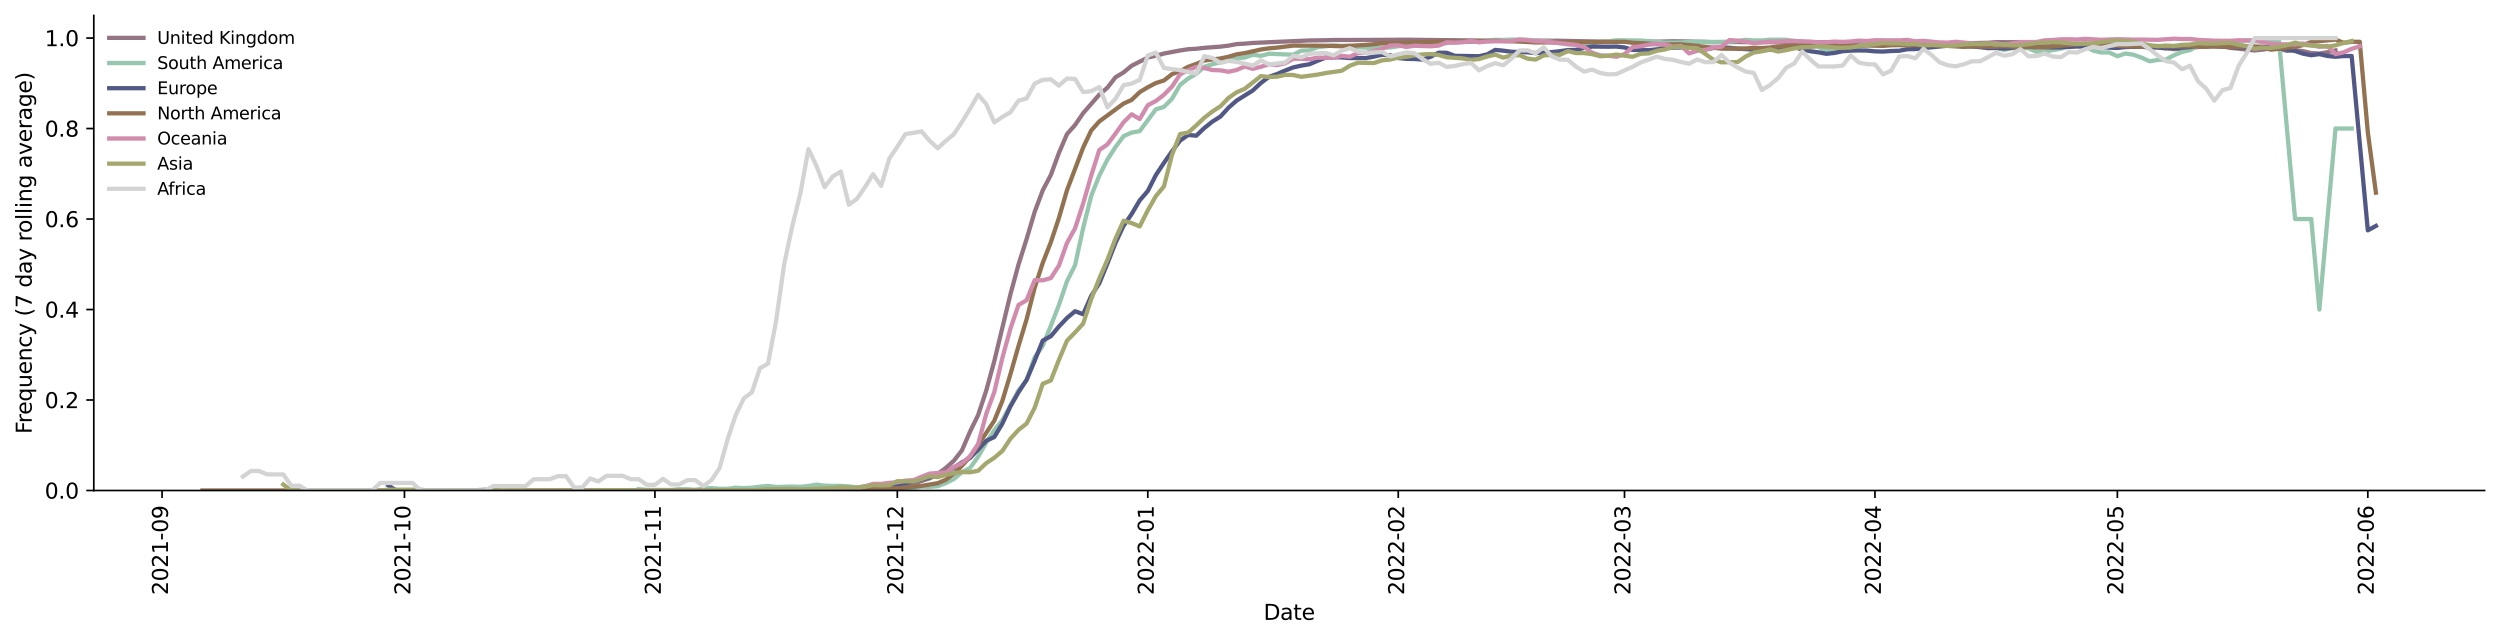 <?xml version="1.0" encoding="utf-8" standalone="no"?>
<!DOCTYPE svg PUBLIC "-//W3C//DTD SVG 1.1//EN"
  "http://www.w3.org/Graphics/SVG/1.1/DTD/svg11.dtd">
<svg xmlns:xlink="http://www.w3.org/1999/xlink" width="1166.981pt" height="298.621pt" viewBox="0 0 1166.981 298.621" xmlns="http://www.w3.org/2000/svg" version="1.1">
 <defs>
  <style type="text/css">*{stroke-linejoin: round; stroke-linecap: butt}</style>
 </defs>
 <g id="figure_1">
  <g id="patch_1">
   <path d="M 0 298.621 
L 1166.981 298.621 
L 1166.981 0 
L 0 0 
z
" style="fill: #ffffff"/>
  </g>
  <g id="axes_1">
   <g id="patch_2">
    <path d="M 43.781 228.96 
L 1159.781 228.96 
L 1159.781 7.2 
L 43.781 7.2 
z
" style="fill: #ffffff"/>
   </g>
   <g id="matplotlib.axis_1">
    <g id="xtick_1">
     <g id="line2d_1">
      <defs>
       <path id="m8de113665a" d="M 0 0 
L 0 3.5 
" style="stroke: #000000; stroke-width: 0.8"/>
      </defs>
      <g>
       <use xlink:href="#m8de113665a" x="75.651" y="228.96" style="stroke: #000000; stroke-width: 0.8"/>
      </g>
     </g>
     <g id="text_1">
      <!-- 2021-09 -->
      <g transform="translate(78.41 277.743)rotate(-90)scale(0.1 -0.1)">
       <defs>
        <path id="DejaVuSans-32" d="M 1228 531 
L 3431 531 
L 3431 0 
L 469 0 
L 469 531 
Q 828 903 1448 1529 
Q 2069 2156 2228 2338 
Q 2531 2678 2651 2914 
Q 2772 3150 2772 3378 
Q 2772 3750 2511 3984 
Q 2250 4219 1831 4219 
Q 1534 4219 1204 4116 
Q 875 4013 500 3803 
L 500 4441 
Q 881 4594 1212 4672 
Q 1544 4750 1819 4750 
Q 2544 4750 2975 4387 
Q 3406 4025 3406 3419 
Q 3406 3131 3298 2873 
Q 3191 2616 2906 2266 
Q 2828 2175 2409 1742 
Q 1991 1309 1228 531 
z
" transform="scale(0.016)"/>
        <path id="DejaVuSans-30" d="M 2034 4250 
Q 1547 4250 1301 3770 
Q 1056 3291 1056 2328 
Q 1056 1369 1301 889 
Q 1547 409 2034 409 
Q 2525 409 2770 889 
Q 3016 1369 3016 2328 
Q 3016 3291 2770 3770 
Q 2525 4250 2034 4250 
z
M 2034 4750 
Q 2819 4750 3233 4129 
Q 3647 3509 3647 2328 
Q 3647 1150 3233 529 
Q 2819 -91 2034 -91 
Q 1250 -91 836 529 
Q 422 1150 422 2328 
Q 422 3509 836 4129 
Q 1250 4750 2034 4750 
z
" transform="scale(0.016)"/>
        <path id="DejaVuSans-31" d="M 794 531 
L 1825 531 
L 1825 4091 
L 703 3866 
L 703 4441 
L 1819 4666 
L 2450 4666 
L 2450 531 
L 3481 531 
L 3481 0 
L 794 0 
L 794 531 
z
" transform="scale(0.016)"/>
        <path id="DejaVuSans-2d" d="M 313 2009 
L 1997 2009 
L 1997 1497 
L 313 1497 
L 313 2009 
z
" transform="scale(0.016)"/>
        <path id="DejaVuSans-39" d="M 703 97 
L 703 672 
Q 941 559 1184 500 
Q 1428 441 1663 441 
Q 2288 441 2617 861 
Q 2947 1281 2994 2138 
Q 2813 1869 2534 1725 
Q 2256 1581 1919 1581 
Q 1219 1581 811 2004 
Q 403 2428 403 3163 
Q 403 3881 828 4315 
Q 1253 4750 1959 4750 
Q 2769 4750 3195 4129 
Q 3622 3509 3622 2328 
Q 3622 1225 3098 567 
Q 2575 -91 1691 -91 
Q 1453 -91 1209 -44 
Q 966 3 703 97 
z
M 1959 2075 
Q 2384 2075 2632 2365 
Q 2881 2656 2881 3163 
Q 2881 3666 2632 3958 
Q 2384 4250 1959 4250 
Q 1534 4250 1286 3958 
Q 1038 3666 1038 3163 
Q 1038 2656 1286 2365 
Q 1534 2075 1959 2075 
z
" transform="scale(0.016)"/>
       </defs>
       <use xlink:href="#DejaVuSans-32"/>
       <use xlink:href="#DejaVuSans-30" x="63.623"/>
       <use xlink:href="#DejaVuSans-32" x="127.246"/>
       <use xlink:href="#DejaVuSans-31" x="190.869"/>
       <use xlink:href="#DejaVuSans-2d" x="254.492"/>
       <use xlink:href="#DejaVuSans-30" x="290.576"/>
       <use xlink:href="#DejaVuSans-39" x="354.199"/>
      </g>
     </g>
    </g>
    <g id="xtick_2">
     <g id="line2d_2">
      <g>
       <use xlink:href="#m8de113665a" x="188.797" y="228.96" style="stroke: #000000; stroke-width: 0.8"/>
      </g>
     </g>
     <g id="text_2">
      <!-- 2021-10 -->
      <g transform="translate(191.557 277.743)rotate(-90)scale(0.1 -0.1)">
       <use xlink:href="#DejaVuSans-32"/>
       <use xlink:href="#DejaVuSans-30" x="63.623"/>
       <use xlink:href="#DejaVuSans-32" x="127.246"/>
       <use xlink:href="#DejaVuSans-31" x="190.869"/>
       <use xlink:href="#DejaVuSans-2d" x="254.492"/>
       <use xlink:href="#DejaVuSans-31" x="290.576"/>
       <use xlink:href="#DejaVuSans-30" x="354.199"/>
      </g>
     </g>
    </g>
    <g id="xtick_3">
     <g id="line2d_3">
      <g>
       <use xlink:href="#m8de113665a" x="305.715" y="228.96" style="stroke: #000000; stroke-width: 0.8"/>
      </g>
     </g>
     <g id="text_3">
      <!-- 2021-11 -->
      <g transform="translate(308.474 277.743)rotate(-90)scale(0.1 -0.1)">
       <use xlink:href="#DejaVuSans-32"/>
       <use xlink:href="#DejaVuSans-30" x="63.623"/>
       <use xlink:href="#DejaVuSans-32" x="127.246"/>
       <use xlink:href="#DejaVuSans-31" x="190.869"/>
       <use xlink:href="#DejaVuSans-2d" x="254.492"/>
       <use xlink:href="#DejaVuSans-31" x="290.576"/>
       <use xlink:href="#DejaVuSans-31" x="354.199"/>
      </g>
     </g>
    </g>
    <g id="xtick_4">
     <g id="line2d_4">
      <g>
       <use xlink:href="#m8de113665a" x="418.861" y="228.96" style="stroke: #000000; stroke-width: 0.8"/>
      </g>
     </g>
     <g id="text_4">
      <!-- 2021-12 -->
      <g transform="translate(421.621 277.743)rotate(-90)scale(0.1 -0.1)">
       <use xlink:href="#DejaVuSans-32"/>
       <use xlink:href="#DejaVuSans-30" x="63.623"/>
       <use xlink:href="#DejaVuSans-32" x="127.246"/>
       <use xlink:href="#DejaVuSans-31" x="190.869"/>
       <use xlink:href="#DejaVuSans-2d" x="254.492"/>
       <use xlink:href="#DejaVuSans-31" x="290.576"/>
       <use xlink:href="#DejaVuSans-32" x="354.199"/>
      </g>
     </g>
    </g>
    <g id="xtick_5">
     <g id="line2d_5">
      <g>
       <use xlink:href="#m8de113665a" x="535.779" y="228.96" style="stroke: #000000; stroke-width: 0.8"/>
      </g>
     </g>
     <g id="text_5">
      <!-- 2022-01 -->
      <g transform="translate(538.539 277.743)rotate(-90)scale(0.1 -0.1)">
       <use xlink:href="#DejaVuSans-32"/>
       <use xlink:href="#DejaVuSans-30" x="63.623"/>
       <use xlink:href="#DejaVuSans-32" x="127.246"/>
       <use xlink:href="#DejaVuSans-32" x="190.869"/>
       <use xlink:href="#DejaVuSans-2d" x="254.492"/>
       <use xlink:href="#DejaVuSans-30" x="290.576"/>
       <use xlink:href="#DejaVuSans-31" x="354.199"/>
      </g>
     </g>
    </g>
    <g id="xtick_6">
     <g id="line2d_6">
      <g>
       <use xlink:href="#m8de113665a" x="652.697" y="228.96" style="stroke: #000000; stroke-width: 0.8"/>
      </g>
     </g>
     <g id="text_6">
      <!-- 2022-02 -->
      <g transform="translate(655.456 277.743)rotate(-90)scale(0.1 -0.1)">
       <use xlink:href="#DejaVuSans-32"/>
       <use xlink:href="#DejaVuSans-30" x="63.623"/>
       <use xlink:href="#DejaVuSans-32" x="127.246"/>
       <use xlink:href="#DejaVuSans-32" x="190.869"/>
       <use xlink:href="#DejaVuSans-2d" x="254.492"/>
       <use xlink:href="#DejaVuSans-30" x="290.576"/>
       <use xlink:href="#DejaVuSans-32" x="354.199"/>
      </g>
     </g>
    </g>
    <g id="xtick_7">
     <g id="line2d_7">
      <g>
       <use xlink:href="#m8de113665a" x="758.3" y="228.96" style="stroke: #000000; stroke-width: 0.8"/>
      </g>
     </g>
     <g id="text_7">
      <!-- 2022-03 -->
      <g transform="translate(761.06 277.743)rotate(-90)scale(0.1 -0.1)">
       <defs>
        <path id="DejaVuSans-33" d="M 2597 2516 
Q 3050 2419 3304 2112 
Q 3559 1806 3559 1356 
Q 3559 666 3084 287 
Q 2609 -91 1734 -91 
Q 1441 -91 1130 -33 
Q 819 25 488 141 
L 488 750 
Q 750 597 1062 519 
Q 1375 441 1716 441 
Q 2309 441 2620 675 
Q 2931 909 2931 1356 
Q 2931 1769 2642 2001 
Q 2353 2234 1838 2234 
L 1294 2234 
L 1294 2753 
L 1863 2753 
Q 2328 2753 2575 2939 
Q 2822 3125 2822 3475 
Q 2822 3834 2567 4026 
Q 2313 4219 1838 4219 
Q 1578 4219 1281 4162 
Q 984 4106 628 3988 
L 628 4550 
Q 988 4650 1302 4700 
Q 1616 4750 1894 4750 
Q 2613 4750 3031 4423 
Q 3450 4097 3450 3541 
Q 3450 3153 3228 2886 
Q 3006 2619 2597 2516 
z
" transform="scale(0.016)"/>
       </defs>
       <use xlink:href="#DejaVuSans-32"/>
       <use xlink:href="#DejaVuSans-30" x="63.623"/>
       <use xlink:href="#DejaVuSans-32" x="127.246"/>
       <use xlink:href="#DejaVuSans-32" x="190.869"/>
       <use xlink:href="#DejaVuSans-2d" x="254.492"/>
       <use xlink:href="#DejaVuSans-30" x="290.576"/>
       <use xlink:href="#DejaVuSans-33" x="354.199"/>
      </g>
     </g>
    </g>
    <g id="xtick_8">
     <g id="line2d_8">
      <g>
       <use xlink:href="#m8de113665a" x="875.218" y="228.96" style="stroke: #000000; stroke-width: 0.8"/>
      </g>
     </g>
     <g id="text_8">
      <!-- 2022-04 -->
      <g transform="translate(877.978 277.743)rotate(-90)scale(0.1 -0.1)">
       <defs>
        <path id="DejaVuSans-34" d="M 2419 4116 
L 825 1625 
L 2419 1625 
L 2419 4116 
z
M 2253 4666 
L 3047 4666 
L 3047 1625 
L 3713 1625 
L 3713 1100 
L 3047 1100 
L 3047 0 
L 2419 0 
L 2419 1100 
L 313 1100 
L 313 1709 
L 2253 4666 
z
" transform="scale(0.016)"/>
       </defs>
       <use xlink:href="#DejaVuSans-32"/>
       <use xlink:href="#DejaVuSans-30" x="63.623"/>
       <use xlink:href="#DejaVuSans-32" x="127.246"/>
       <use xlink:href="#DejaVuSans-32" x="190.869"/>
       <use xlink:href="#DejaVuSans-2d" x="254.492"/>
       <use xlink:href="#DejaVuSans-30" x="290.576"/>
       <use xlink:href="#DejaVuSans-34" x="354.199"/>
      </g>
     </g>
    </g>
    <g id="xtick_9">
     <g id="line2d_9">
      <g>
       <use xlink:href="#m8de113665a" x="988.365" y="228.96" style="stroke: #000000; stroke-width: 0.8"/>
      </g>
     </g>
     <g id="text_9">
      <!-- 2022-05 -->
      <g transform="translate(991.124 277.743)rotate(-90)scale(0.1 -0.1)">
       <defs>
        <path id="DejaVuSans-35" d="M 691 4666 
L 3169 4666 
L 3169 4134 
L 1269 4134 
L 1269 2991 
Q 1406 3038 1543 3061 
Q 1681 3084 1819 3084 
Q 2600 3084 3056 2656 
Q 3513 2228 3513 1497 
Q 3513 744 3044 326 
Q 2575 -91 1722 -91 
Q 1428 -91 1123 -41 
Q 819 9 494 109 
L 494 744 
Q 775 591 1075 516 
Q 1375 441 1709 441 
Q 2250 441 2565 725 
Q 2881 1009 2881 1497 
Q 2881 1984 2565 2268 
Q 2250 2553 1709 2553 
Q 1456 2553 1204 2497 
Q 953 2441 691 2322 
L 691 4666 
z
" transform="scale(0.016)"/>
       </defs>
       <use xlink:href="#DejaVuSans-32"/>
       <use xlink:href="#DejaVuSans-30" x="63.623"/>
       <use xlink:href="#DejaVuSans-32" x="127.246"/>
       <use xlink:href="#DejaVuSans-32" x="190.869"/>
       <use xlink:href="#DejaVuSans-2d" x="254.492"/>
       <use xlink:href="#DejaVuSans-30" x="290.576"/>
       <use xlink:href="#DejaVuSans-35" x="354.199"/>
      </g>
     </g>
    </g>
    <g id="xtick_10">
     <g id="line2d_10">
      <g>
       <use xlink:href="#m8de113665a" x="1105.282" y="228.96" style="stroke: #000000; stroke-width: 0.8"/>
      </g>
     </g>
     <g id="text_10">
      <!-- 2022-06 -->
      <g transform="translate(1108.042 277.743)rotate(-90)scale(0.1 -0.1)">
       <defs>
        <path id="DejaVuSans-36" d="M 2113 2584 
Q 1688 2584 1439 2293 
Q 1191 2003 1191 1497 
Q 1191 994 1439 701 
Q 1688 409 2113 409 
Q 2538 409 2786 701 
Q 3034 994 3034 1497 
Q 3034 2003 2786 2293 
Q 2538 2584 2113 2584 
z
M 3366 4563 
L 3366 3988 
Q 3128 4100 2886 4159 
Q 2644 4219 2406 4219 
Q 1781 4219 1451 3797 
Q 1122 3375 1075 2522 
Q 1259 2794 1537 2939 
Q 1816 3084 2150 3084 
Q 2853 3084 3261 2657 
Q 3669 2231 3669 1497 
Q 3669 778 3244 343 
Q 2819 -91 2113 -91 
Q 1303 -91 875 529 
Q 447 1150 447 2328 
Q 447 3434 972 4092 
Q 1497 4750 2381 4750 
Q 2619 4750 2861 4703 
Q 3103 4656 3366 4563 
z
" transform="scale(0.016)"/>
       </defs>
       <use xlink:href="#DejaVuSans-32"/>
       <use xlink:href="#DejaVuSans-30" x="63.623"/>
       <use xlink:href="#DejaVuSans-32" x="127.246"/>
       <use xlink:href="#DejaVuSans-32" x="190.869"/>
       <use xlink:href="#DejaVuSans-2d" x="254.492"/>
       <use xlink:href="#DejaVuSans-30" x="290.576"/>
       <use xlink:href="#DejaVuSans-36" x="354.199"/>
      </g>
     </g>
    </g>
    <g id="text_11">
     <!-- Date -->
     <g transform="translate(589.83 289.341)scale(0.1 -0.1)">
      <defs>
       <path id="DejaVuSans-44" d="M 1259 4147 
L 1259 519 
L 2022 519 
Q 2988 519 3436 956 
Q 3884 1394 3884 2338 
Q 3884 3275 3436 3711 
Q 2988 4147 2022 4147 
L 1259 4147 
z
M 628 4666 
L 1925 4666 
Q 3281 4666 3915 4102 
Q 4550 3538 4550 2338 
Q 4550 1131 3912 565 
Q 3275 0 1925 0 
L 628 0 
L 628 4666 
z
" transform="scale(0.016)"/>
       <path id="DejaVuSans-61" d="M 2194 1759 
Q 1497 1759 1228 1600 
Q 959 1441 959 1056 
Q 959 750 1161 570 
Q 1363 391 1709 391 
Q 2188 391 2477 730 
Q 2766 1069 2766 1631 
L 2766 1759 
L 2194 1759 
z
M 3341 1997 
L 3341 0 
L 2766 0 
L 2766 531 
Q 2569 213 2275 61 
Q 1981 -91 1556 -91 
Q 1019 -91 701 211 
Q 384 513 384 1019 
Q 384 1609 779 1909 
Q 1175 2209 1959 2209 
L 2766 2209 
L 2766 2266 
Q 2766 2663 2505 2880 
Q 2244 3097 1772 3097 
Q 1472 3097 1187 3025 
Q 903 2953 641 2809 
L 641 3341 
Q 956 3463 1253 3523 
Q 1550 3584 1831 3584 
Q 2591 3584 2966 3190 
Q 3341 2797 3341 1997 
z
" transform="scale(0.016)"/>
       <path id="DejaVuSans-74" d="M 1172 4494 
L 1172 3500 
L 2356 3500 
L 2356 3053 
L 1172 3053 
L 1172 1153 
Q 1172 725 1289 603 
Q 1406 481 1766 481 
L 2356 481 
L 2356 0 
L 1766 0 
Q 1100 0 847 248 
Q 594 497 594 1153 
L 594 3053 
L 172 3053 
L 172 3500 
L 594 3500 
L 594 4494 
L 1172 4494 
z
" transform="scale(0.016)"/>
       <path id="DejaVuSans-65" d="M 3597 1894 
L 3597 1613 
L 953 1613 
Q 991 1019 1311 708 
Q 1631 397 2203 397 
Q 2534 397 2845 478 
Q 3156 559 3463 722 
L 3463 178 
Q 3153 47 2828 -22 
Q 2503 -91 2169 -91 
Q 1331 -91 842 396 
Q 353 884 353 1716 
Q 353 2575 817 3079 
Q 1281 3584 2069 3584 
Q 2775 3584 3186 3129 
Q 3597 2675 3597 1894 
z
M 3022 2063 
Q 3016 2534 2758 2815 
Q 2500 3097 2075 3097 
Q 1594 3097 1305 2825 
Q 1016 2553 972 2059 
L 3022 2063 
z
" transform="scale(0.016)"/>
      </defs>
      <use xlink:href="#DejaVuSans-44"/>
      <use xlink:href="#DejaVuSans-61" x="77.002"/>
      <use xlink:href="#DejaVuSans-74" x="138.281"/>
      <use xlink:href="#DejaVuSans-65" x="177.49"/>
     </g>
    </g>
   </g>
   <g id="matplotlib.axis_2">
    <g id="ytick_1">
     <g id="line2d_11">
      <defs>
       <path id="m483e4391a7" d="M 0 0 
L -3.5 0 
" style="stroke: #000000; stroke-width: 0.8"/>
      </defs>
      <g>
       <use xlink:href="#m483e4391a7" x="43.781" y="228.96" style="stroke: #000000; stroke-width: 0.8"/>
      </g>
     </g>
     <g id="text_12">
      <!-- 0.0 -->
      <g transform="translate(20.878 232.759)scale(0.1 -0.1)">
       <defs>
        <path id="DejaVuSans-2e" d="M 684 794 
L 1344 794 
L 1344 0 
L 684 0 
L 684 794 
z
" transform="scale(0.016)"/>
       </defs>
       <use xlink:href="#DejaVuSans-30"/>
       <use xlink:href="#DejaVuSans-2e" x="63.623"/>
       <use xlink:href="#DejaVuSans-30" x="95.41"/>
      </g>
     </g>
    </g>
    <g id="ytick_2">
     <g id="line2d_12">
      <g>
       <use xlink:href="#m483e4391a7" x="43.781" y="186.72" style="stroke: #000000; stroke-width: 0.8"/>
      </g>
     </g>
     <g id="text_13">
      <!-- 0.2 -->
      <g transform="translate(20.878 190.519)scale(0.1 -0.1)">
       <use xlink:href="#DejaVuSans-30"/>
       <use xlink:href="#DejaVuSans-2e" x="63.623"/>
       <use xlink:href="#DejaVuSans-32" x="95.41"/>
      </g>
     </g>
    </g>
    <g id="ytick_3">
     <g id="line2d_13">
      <g>
       <use xlink:href="#m483e4391a7" x="43.781" y="144.48" style="stroke: #000000; stroke-width: 0.8"/>
      </g>
     </g>
     <g id="text_14">
      <!-- 0.4 -->
      <g transform="translate(20.878 148.279)scale(0.1 -0.1)">
       <use xlink:href="#DejaVuSans-30"/>
       <use xlink:href="#DejaVuSans-2e" x="63.623"/>
       <use xlink:href="#DejaVuSans-34" x="95.41"/>
      </g>
     </g>
    </g>
    <g id="ytick_4">
     <g id="line2d_14">
      <g>
       <use xlink:href="#m483e4391a7" x="43.781" y="102.24" style="stroke: #000000; stroke-width: 0.8"/>
      </g>
     </g>
     <g id="text_15">
      <!-- 0.6 -->
      <g transform="translate(20.878 106.039)scale(0.1 -0.1)">
       <use xlink:href="#DejaVuSans-30"/>
       <use xlink:href="#DejaVuSans-2e" x="63.623"/>
       <use xlink:href="#DejaVuSans-36" x="95.41"/>
      </g>
     </g>
    </g>
    <g id="ytick_5">
     <g id="line2d_15">
      <g>
       <use xlink:href="#m483e4391a7" x="43.781" y="60" style="stroke: #000000; stroke-width: 0.8"/>
      </g>
     </g>
     <g id="text_16">
      <!-- 0.8 -->
      <g transform="translate(20.878 63.799)scale(0.1 -0.1)">
       <defs>
        <path id="DejaVuSans-38" d="M 2034 2216 
Q 1584 2216 1326 1975 
Q 1069 1734 1069 1313 
Q 1069 891 1326 650 
Q 1584 409 2034 409 
Q 2484 409 2743 651 
Q 3003 894 3003 1313 
Q 3003 1734 2745 1975 
Q 2488 2216 2034 2216 
z
M 1403 2484 
Q 997 2584 770 2862 
Q 544 3141 544 3541 
Q 544 4100 942 4425 
Q 1341 4750 2034 4750 
Q 2731 4750 3128 4425 
Q 3525 4100 3525 3541 
Q 3525 3141 3298 2862 
Q 3072 2584 2669 2484 
Q 3125 2378 3379 2068 
Q 3634 1759 3634 1313 
Q 3634 634 3220 271 
Q 2806 -91 2034 -91 
Q 1263 -91 848 271 
Q 434 634 434 1313 
Q 434 1759 690 2068 
Q 947 2378 1403 2484 
z
M 1172 3481 
Q 1172 3119 1398 2916 
Q 1625 2713 2034 2713 
Q 2441 2713 2670 2916 
Q 2900 3119 2900 3481 
Q 2900 3844 2670 4047 
Q 2441 4250 2034 4250 
Q 1625 4250 1398 4047 
Q 1172 3844 1172 3481 
z
" transform="scale(0.016)"/>
       </defs>
       <use xlink:href="#DejaVuSans-30"/>
       <use xlink:href="#DejaVuSans-2e" x="63.623"/>
       <use xlink:href="#DejaVuSans-38" x="95.41"/>
      </g>
     </g>
    </g>
    <g id="ytick_6">
     <g id="line2d_16">
      <g>
       <use xlink:href="#m483e4391a7" x="43.781" y="17.76" style="stroke: #000000; stroke-width: 0.8"/>
      </g>
     </g>
     <g id="text_17">
      <!-- 1.0 -->
      <g transform="translate(20.878 21.559)scale(0.1 -0.1)">
       <use xlink:href="#DejaVuSans-31"/>
       <use xlink:href="#DejaVuSans-2e" x="63.623"/>
       <use xlink:href="#DejaVuSans-30" x="95.41"/>
      </g>
     </g>
    </g>
    <g id="text_18">
     <!-- Frequency (7 day rolling average) -->
     <g transform="translate(14.798 202.529)rotate(-90)scale(0.1 -0.1)">
      <defs>
       <path id="DejaVuSans-46" d="M 628 4666 
L 3309 4666 
L 3309 4134 
L 1259 4134 
L 1259 2759 
L 3109 2759 
L 3109 2228 
L 1259 2228 
L 1259 0 
L 628 0 
L 628 4666 
z
" transform="scale(0.016)"/>
       <path id="DejaVuSans-72" d="M 2631 2963 
Q 2534 3019 2420 3045 
Q 2306 3072 2169 3072 
Q 1681 3072 1420 2755 
Q 1159 2438 1159 1844 
L 1159 0 
L 581 0 
L 581 3500 
L 1159 3500 
L 1159 2956 
Q 1341 3275 1631 3429 
Q 1922 3584 2338 3584 
Q 2397 3584 2469 3576 
Q 2541 3569 2628 3553 
L 2631 2963 
z
" transform="scale(0.016)"/>
       <path id="DejaVuSans-71" d="M 947 1747 
Q 947 1113 1208 752 
Q 1469 391 1925 391 
Q 2381 391 2643 752 
Q 2906 1113 2906 1747 
Q 2906 2381 2643 2742 
Q 2381 3103 1925 3103 
Q 1469 3103 1208 2742 
Q 947 2381 947 1747 
z
M 2906 525 
Q 2725 213 2448 61 
Q 2172 -91 1784 -91 
Q 1150 -91 751 415 
Q 353 922 353 1747 
Q 353 2572 751 3078 
Q 1150 3584 1784 3584 
Q 2172 3584 2448 3432 
Q 2725 3281 2906 2969 
L 2906 3500 
L 3481 3500 
L 3481 -1331 
L 2906 -1331 
L 2906 525 
z
" transform="scale(0.016)"/>
       <path id="DejaVuSans-75" d="M 544 1381 
L 544 3500 
L 1119 3500 
L 1119 1403 
Q 1119 906 1312 657 
Q 1506 409 1894 409 
Q 2359 409 2629 706 
Q 2900 1003 2900 1516 
L 2900 3500 
L 3475 3500 
L 3475 0 
L 2900 0 
L 2900 538 
Q 2691 219 2414 64 
Q 2138 -91 1772 -91 
Q 1169 -91 856 284 
Q 544 659 544 1381 
z
M 1991 3584 
L 1991 3584 
z
" transform="scale(0.016)"/>
       <path id="DejaVuSans-6e" d="M 3513 2113 
L 3513 0 
L 2938 0 
L 2938 2094 
Q 2938 2591 2744 2837 
Q 2550 3084 2163 3084 
Q 1697 3084 1428 2787 
Q 1159 2491 1159 1978 
L 1159 0 
L 581 0 
L 581 3500 
L 1159 3500 
L 1159 2956 
Q 1366 3272 1645 3428 
Q 1925 3584 2291 3584 
Q 2894 3584 3203 3211 
Q 3513 2838 3513 2113 
z
" transform="scale(0.016)"/>
       <path id="DejaVuSans-63" d="M 3122 3366 
L 3122 2828 
Q 2878 2963 2633 3030 
Q 2388 3097 2138 3097 
Q 1578 3097 1268 2742 
Q 959 2388 959 1747 
Q 959 1106 1268 751 
Q 1578 397 2138 397 
Q 2388 397 2633 464 
Q 2878 531 3122 666 
L 3122 134 
Q 2881 22 2623 -34 
Q 2366 -91 2075 -91 
Q 1284 -91 818 406 
Q 353 903 353 1747 
Q 353 2603 823 3093 
Q 1294 3584 2113 3584 
Q 2378 3584 2631 3529 
Q 2884 3475 3122 3366 
z
" transform="scale(0.016)"/>
       <path id="DejaVuSans-79" d="M 2059 -325 
Q 1816 -950 1584 -1140 
Q 1353 -1331 966 -1331 
L 506 -1331 
L 506 -850 
L 844 -850 
Q 1081 -850 1212 -737 
Q 1344 -625 1503 -206 
L 1606 56 
L 191 3500 
L 800 3500 
L 1894 763 
L 2988 3500 
L 3597 3500 
L 2059 -325 
z
" transform="scale(0.016)"/>
       <path id="DejaVuSans-20" transform="scale(0.016)"/>
       <path id="DejaVuSans-28" d="M 1984 4856 
Q 1566 4138 1362 3434 
Q 1159 2731 1159 2009 
Q 1159 1288 1364 580 
Q 1569 -128 1984 -844 
L 1484 -844 
Q 1016 -109 783 600 
Q 550 1309 550 2009 
Q 550 2706 781 3412 
Q 1013 4119 1484 4856 
L 1984 4856 
z
" transform="scale(0.016)"/>
       <path id="DejaVuSans-37" d="M 525 4666 
L 3525 4666 
L 3525 4397 
L 1831 0 
L 1172 0 
L 2766 4134 
L 525 4134 
L 525 4666 
z
" transform="scale(0.016)"/>
       <path id="DejaVuSans-64" d="M 2906 2969 
L 2906 4863 
L 3481 4863 
L 3481 0 
L 2906 0 
L 2906 525 
Q 2725 213 2448 61 
Q 2172 -91 1784 -91 
Q 1150 -91 751 415 
Q 353 922 353 1747 
Q 353 2572 751 3078 
Q 1150 3584 1784 3584 
Q 2172 3584 2448 3432 
Q 2725 3281 2906 2969 
z
M 947 1747 
Q 947 1113 1208 752 
Q 1469 391 1925 391 
Q 2381 391 2643 752 
Q 2906 1113 2906 1747 
Q 2906 2381 2643 2742 
Q 2381 3103 1925 3103 
Q 1469 3103 1208 2742 
Q 947 2381 947 1747 
z
" transform="scale(0.016)"/>
       <path id="DejaVuSans-6f" d="M 1959 3097 
Q 1497 3097 1228 2736 
Q 959 2375 959 1747 
Q 959 1119 1226 758 
Q 1494 397 1959 397 
Q 2419 397 2687 759 
Q 2956 1122 2956 1747 
Q 2956 2369 2687 2733 
Q 2419 3097 1959 3097 
z
M 1959 3584 
Q 2709 3584 3137 3096 
Q 3566 2609 3566 1747 
Q 3566 888 3137 398 
Q 2709 -91 1959 -91 
Q 1206 -91 779 398 
Q 353 888 353 1747 
Q 353 2609 779 3096 
Q 1206 3584 1959 3584 
z
" transform="scale(0.016)"/>
       <path id="DejaVuSans-6c" d="M 603 4863 
L 1178 4863 
L 1178 0 
L 603 0 
L 603 4863 
z
" transform="scale(0.016)"/>
       <path id="DejaVuSans-69" d="M 603 3500 
L 1178 3500 
L 1178 0 
L 603 0 
L 603 3500 
z
M 603 4863 
L 1178 4863 
L 1178 4134 
L 603 4134 
L 603 4863 
z
" transform="scale(0.016)"/>
       <path id="DejaVuSans-67" d="M 2906 1791 
Q 2906 2416 2648 2759 
Q 2391 3103 1925 3103 
Q 1463 3103 1205 2759 
Q 947 2416 947 1791 
Q 947 1169 1205 825 
Q 1463 481 1925 481 
Q 2391 481 2648 825 
Q 2906 1169 2906 1791 
z
M 3481 434 
Q 3481 -459 3084 -895 
Q 2688 -1331 1869 -1331 
Q 1566 -1331 1297 -1286 
Q 1028 -1241 775 -1147 
L 775 -588 
Q 1028 -725 1275 -790 
Q 1522 -856 1778 -856 
Q 2344 -856 2625 -561 
Q 2906 -266 2906 331 
L 2906 616 
Q 2728 306 2450 153 
Q 2172 0 1784 0 
Q 1141 0 747 490 
Q 353 981 353 1791 
Q 353 2603 747 3093 
Q 1141 3584 1784 3584 
Q 2172 3584 2450 3431 
Q 2728 3278 2906 2969 
L 2906 3500 
L 3481 3500 
L 3481 434 
z
" transform="scale(0.016)"/>
       <path id="DejaVuSans-76" d="M 191 3500 
L 800 3500 
L 1894 563 
L 2988 3500 
L 3597 3500 
L 2284 0 
L 1503 0 
L 191 3500 
z
" transform="scale(0.016)"/>
       <path id="DejaVuSans-29" d="M 513 4856 
L 1013 4856 
Q 1481 4119 1714 3412 
Q 1947 2706 1947 2009 
Q 1947 1309 1714 600 
Q 1481 -109 1013 -844 
L 513 -844 
Q 928 -128 1133 580 
Q 1338 1288 1338 2009 
Q 1338 2731 1133 3434 
Q 928 4138 513 4856 
z
" transform="scale(0.016)"/>
      </defs>
      <use xlink:href="#DejaVuSans-46"/>
      <use xlink:href="#DejaVuSans-72" x="50.27"/>
      <use xlink:href="#DejaVuSans-65" x="89.133"/>
      <use xlink:href="#DejaVuSans-71" x="150.656"/>
      <use xlink:href="#DejaVuSans-75" x="214.133"/>
      <use xlink:href="#DejaVuSans-65" x="277.512"/>
      <use xlink:href="#DejaVuSans-6e" x="339.035"/>
      <use xlink:href="#DejaVuSans-63" x="402.414"/>
      <use xlink:href="#DejaVuSans-79" x="457.395"/>
      <use xlink:href="#DejaVuSans-20" x="516.574"/>
      <use xlink:href="#DejaVuSans-28" x="548.361"/>
      <use xlink:href="#DejaVuSans-37" x="587.375"/>
      <use xlink:href="#DejaVuSans-20" x="650.998"/>
      <use xlink:href="#DejaVuSans-64" x="682.785"/>
      <use xlink:href="#DejaVuSans-61" x="746.262"/>
      <use xlink:href="#DejaVuSans-79" x="807.541"/>
      <use xlink:href="#DejaVuSans-20" x="866.721"/>
      <use xlink:href="#DejaVuSans-72" x="898.508"/>
      <use xlink:href="#DejaVuSans-6f" x="937.371"/>
      <use xlink:href="#DejaVuSans-6c" x="998.553"/>
      <use xlink:href="#DejaVuSans-6c" x="1026.336"/>
      <use xlink:href="#DejaVuSans-69" x="1054.119"/>
      <use xlink:href="#DejaVuSans-6e" x="1081.902"/>
      <use xlink:href="#DejaVuSans-67" x="1145.281"/>
      <use xlink:href="#DejaVuSans-20" x="1208.758"/>
      <use xlink:href="#DejaVuSans-61" x="1240.545"/>
      <use xlink:href="#DejaVuSans-76" x="1301.824"/>
      <use xlink:href="#DejaVuSans-65" x="1361.004"/>
      <use xlink:href="#DejaVuSans-72" x="1422.527"/>
      <use xlink:href="#DejaVuSans-61" x="1463.641"/>
      <use xlink:href="#DejaVuSans-67" x="1524.92"/>
      <use xlink:href="#DejaVuSans-65" x="1588.396"/>
      <use xlink:href="#DejaVuSans-29" x="1649.92"/>
     </g>
    </g>
   </g>
   <g id="line2d_17">
    <path d="M 226.513 228.954 
L 290.629 228.954 
L 392.461 228.848 
L 400.004 228.569 
L 403.775 228.114 
L 411.318 227.749 
L 418.861 227.083 
L 422.633 226.744 
L 426.404 225.829 
L 430.176 224.499 
L 433.948 223.289 
L 437.719 221.191 
L 441.491 218.439 
L 445.262 215.061 
L 449.034 210.216 
L 452.805 201.47 
L 456.577 193.753 
L 460.348 182.391 
L 464.12 168.61 
L 471.663 137.357 
L 475.435 123.468 
L 479.206 111.589 
L 482.978 98.9 
L 486.749 88.836 
L 490.521 81.677 
L 494.292 71.405 
L 498.064 62.59 
L 501.835 58.336 
L 505.607 52.806 
L 513.15 44.171 
L 516.922 40.94 
L 520.693 36.083 
L 524.465 33.803 
L 528.236 30.69 
L 535.779 26.857 
L 539.551 25.996 
L 543.322 24.986 
L 550.865 23.557 
L 554.637 22.984 
L 558.408 22.754 
L 562.18 22.328 
L 569.723 21.759 
L 573.495 21.297 
L 577.266 20.583 
L 581.038 20.372 
L 584.809 20.048 
L 611.21 18.886 
L 618.753 18.786 
L 622.525 18.681 
L 637.611 18.642 
L 656.469 18.538 
L 671.555 18.705 
L 679.098 18.78 
L 690.413 18.914 
L 713.042 18.927 
L 728.128 19.03 
L 746.986 19.427 
L 754.529 19.322 
L 773.387 19.459 
L 780.93 19.255 
L 788.473 19.363 
L 792.244 19.527 
L 796.016 19.52 
L 799.787 19.694 
L 811.102 19.611 
L 814.874 19.671 
L 818.645 19.563 
L 837.503 19.833 
L 845.046 19.725 
L 852.589 19.665 
L 863.904 19.703 
L 871.447 19.994 
L 875.218 19.974 
L 882.761 20.17 
L 886.533 20.115 
L 905.391 20.638 
L 909.162 20.374 
L 912.934 20.656 
L 916.705 20.2 
L 928.02 19.977 
L 931.791 19.658 
L 939.334 19.717 
L 943.106 19.642 
L 946.878 20.048 
L 950.649 20.187 
L 954.421 20.453 
L 961.964 20.588 
L 969.507 20.466 
L 973.278 20.412 
L 984.593 20.865 
L 992.136 21.822 
L 995.908 21.598 
L 999.679 21.8 
L 1003.451 22.293 
L 1007.222 22.12 
L 1010.994 22.155 
L 1014.765 22.94 
L 1018.537 22.788 
L 1022.308 22.104 
L 1026.08 21.954 
L 1033.623 21.069 
L 1037.395 21.569 
L 1041.166 22.388 
L 1044.938 22.683 
L 1048.709 23.198 
L 1052.481 23.536 
L 1056.252 23.166 
L 1060.024 22.525 
L 1063.795 22.803 
L 1067.567 23.757 
L 1071.339 23.421 
L 1075.11 23.889 
L 1078.882 24.766 
L 1082.653 25.021 
L 1086.425 24.379 
L 1090.196 23.52 
L 1090.196 23.52 
" clip-path="url(#pb88fbf98a2)" style="fill: none; stroke: #947383; stroke-width: 2; stroke-linecap: square"/>
   </g>
   <g id="line2d_18">
    <path d="M 298.172 228.366 
L 301.943 228.675 
L 313.258 228.704 
L 317.03 228.374 
L 320.801 228.374 
L 324.573 228.63 
L 328.344 228.081 
L 332.116 227.834 
L 335.887 228.164 
L 339.659 228.164 
L 343.43 227.667 
L 347.202 227.873 
L 350.974 227.665 
L 354.745 227.185 
L 358.517 226.83 
L 362.288 227.327 
L 369.831 227.137 
L 373.603 227.25 
L 377.374 226.876 
L 381.146 226.216 
L 384.917 226.707 
L 388.689 226.82 
L 392.461 226.804 
L 396.232 227.041 
L 400.004 227.568 
L 403.775 226.918 
L 407.547 227.034 
L 415.09 227.738 
L 418.861 227.431 
L 422.633 227.882 
L 426.404 227.808 
L 430.176 227.189 
L 433.948 227.279 
L 437.719 226.961 
L 441.491 225.517 
L 445.262 223.594 
L 449.034 220.416 
L 452.805 218.444 
L 456.577 213.19 
L 460.348 206.672 
L 464.12 200.776 
L 467.891 196.236 
L 475.435 182.248 
L 479.206 177.511 
L 482.978 166.761 
L 486.749 161.397 
L 490.521 152.094 
L 494.292 142.37 
L 498.064 131.277 
L 501.835 123.77 
L 505.607 106.439 
L 509.378 91.412 
L 513.15 81.962 
L 516.922 74.524 
L 520.693 68.636 
L 524.465 63.574 
L 528.236 61.885 
L 532.008 61.215 
L 539.551 51.034 
L 543.322 49.908 
L 547.094 46.089 
L 550.865 39.614 
L 554.637 36.646 
L 558.408 34.462 
L 562.18 31.149 
L 565.952 29.997 
L 573.495 28.096 
L 577.266 27.319 
L 581.038 26.847 
L 584.809 25.553 
L 588.581 26.075 
L 592.352 25.081 
L 603.667 25.553 
L 607.439 23.653 
L 611.21 23.498 
L 614.982 22.093 
L 622.525 21.176 
L 626.296 21.418 
L 630.068 21.398 
L 633.839 22.022 
L 637.611 22.233 
L 641.382 22.31 
L 645.154 22.115 
L 648.926 22.18 
L 652.697 21.568 
L 656.469 21.225 
L 660.24 21.217 
L 667.783 20.797 
L 671.555 20.52 
L 675.326 20.109 
L 682.869 19.546 
L 686.641 19.499 
L 690.413 19.332 
L 697.956 18.602 
L 701.727 18.659 
L 705.499 18.474 
L 713.042 18.559 
L 716.813 19.29 
L 720.585 19.236 
L 724.356 19.488 
L 728.128 20.19 
L 731.9 20.71 
L 739.443 20.539 
L 743.214 20.419 
L 746.986 19.461 
L 750.757 19.314 
L 754.529 18.803 
L 765.843 18.929 
L 773.387 19.515 
L 777.158 19.916 
L 784.701 19.831 
L 788.473 19.555 
L 792.244 19.42 
L 796.016 19.638 
L 807.33 19.484 
L 811.102 19.146 
L 814.874 18.588 
L 818.645 18.87 
L 822.417 18.87 
L 826.188 18.532 
L 833.731 18.567 
L 837.503 19.063 
L 841.274 19.362 
L 845.046 20.912 
L 848.817 21.872 
L 852.589 23.885 
L 856.361 23.426 
L 860.132 23.378 
L 863.904 21.828 
L 867.675 21.416 
L 871.447 20.185 
L 875.218 19.582 
L 878.99 19.331 
L 882.761 19.331 
L 886.533 19.962 
L 890.304 19.31 
L 894.076 19.614 
L 897.847 20.312 
L 901.619 21.686 
L 909.162 20.948 
L 912.934 21.422 
L 916.705 21.015 
L 920.477 21.021 
L 924.248 21.382 
L 928.02 22.244 
L 931.791 22.221 
L 935.563 23.293 
L 939.334 22.52 
L 943.106 22.034 
L 946.878 22.595 
L 950.649 24.188 
L 954.421 24.032 
L 961.964 22.737 
L 965.735 21.314 
L 969.507 20.185 
L 973.278 21.488 
L 977.05 23.627 
L 980.821 24.497 
L 984.593 24.497 
L 988.365 26.243 
L 992.136 24.976 
L 995.908 25.55 
L 999.679 26.902 
L 1003.451 28.626 
L 1007.222 27.958 
L 1010.994 27.799 
L 1014.765 25.814 
L 1018.537 24.231 
L 1022.308 23.401 
L 1026.08 21.242 
L 1029.852 20.745 
L 1033.623 20.391 
L 1037.395 19.751 
L 1041.166 19.354 
L 1044.938 19.357 
L 1048.709 18.771 
L 1052.481 19.335 
L 1056.252 19.335 
L 1060.024 18.839 
L 1063.795 18.699 
L 1071.339 102.24 
L 1078.882 102.24 
L 1082.653 144.48 
L 1090.196 60 
L 1097.739 60 
L 1097.739 60 
" clip-path="url(#pb88fbf98a2)" style="fill: none; stroke: #96c6ad; stroke-width: 2; stroke-linecap: square"/>
   </g>
   <g id="line2d_19">
    <path d="M 181.254 226.613 
L 185.026 228.96 
L 207.655 228.96 
L 211.426 228.791 
L 222.741 228.791 
L 226.513 228.648 
L 230.284 228.817 
L 241.599 228.817 
L 245.37 228.96 
L 264.228 228.897 
L 271.771 228.838 
L 283.086 228.901 
L 290.629 228.96 
L 313.258 228.96 
L 317.03 228.843 
L 384.917 228.752 
L 396.232 228.621 
L 407.547 227.322 
L 411.318 227.084 
L 418.861 226.164 
L 422.633 225.61 
L 426.404 224.541 
L 430.176 223.779 
L 433.948 222.754 
L 437.719 222.376 
L 441.491 220.548 
L 445.262 218.307 
L 449.034 215.831 
L 452.805 213.786 
L 456.577 209.854 
L 460.348 205.759 
L 464.12 204.009 
L 467.891 197.739 
L 471.663 189.708 
L 475.435 183.098 
L 479.206 177.316 
L 482.978 168.423 
L 486.749 158.97 
L 490.521 156.951 
L 494.292 152.422 
L 498.064 148.432 
L 501.835 145.281 
L 505.607 146.684 
L 509.378 138.11 
L 513.15 132.245 
L 516.922 123.012 
L 520.693 113.42 
L 524.465 105.396 
L 528.236 99.921 
L 532.008 93.537 
L 535.779 89.153 
L 539.551 81.716 
L 543.322 76.025 
L 547.094 70.624 
L 550.865 65.612 
L 554.637 62.986 
L 558.408 63.347 
L 562.18 59.757 
L 565.952 56.759 
L 569.723 54.377 
L 573.495 50.239 
L 577.266 46.939 
L 584.809 42.216 
L 588.581 38.725 
L 592.352 35.878 
L 596.124 34.552 
L 599.895 32.933 
L 603.667 31.472 
L 607.439 30.621 
L 611.21 30.005 
L 614.982 28.393 
L 618.753 26.908 
L 622.525 26.693 
L 626.296 26.799 
L 630.068 27.095 
L 637.611 27.119 
L 641.382 26.423 
L 645.154 25.58 
L 648.926 25.81 
L 652.697 27.093 
L 656.469 27.454 
L 660.24 27.551 
L 664.012 27.794 
L 667.783 26.508 
L 671.555 24.59 
L 675.326 24.643 
L 679.098 26.052 
L 690.413 26.24 
L 694.184 25.391 
L 697.956 23.288 
L 701.727 23.664 
L 705.499 24.157 
L 713.042 24.41 
L 716.813 24.79 
L 724.356 24.31 
L 728.128 23.902 
L 731.9 23.37 
L 735.671 23.291 
L 739.443 22.368 
L 743.214 21.729 
L 750.757 21.804 
L 754.529 21.745 
L 758.3 22.151 
L 762.072 23.306 
L 765.843 23.301 
L 769.615 23.443 
L 780.93 22.211 
L 788.473 22.114 
L 792.244 22.341 
L 796.016 23.05 
L 799.787 22.415 
L 803.559 22.094 
L 807.33 22.307 
L 811.102 22.742 
L 814.874 22.908 
L 822.417 23.501 
L 826.188 23.237 
L 829.96 22.68 
L 833.731 21.986 
L 837.503 22.032 
L 841.274 23.04 
L 845.046 23.906 
L 848.817 24.422 
L 852.589 25.122 
L 856.361 24.698 
L 860.132 23.914 
L 863.904 23.622 
L 867.675 23.546 
L 871.447 23.607 
L 875.218 23.965 
L 878.99 24.075 
L 882.761 23.807 
L 886.533 23.694 
L 890.304 22.966 
L 894.076 22.907 
L 901.619 22.063 
L 909.162 21.35 
L 912.934 21.261 
L 916.705 21.367 
L 924.248 22.004 
L 928.02 22.469 
L 931.791 22.422 
L 935.563 22.634 
L 943.106 21.937 
L 946.878 21.897 
L 950.649 22.023 
L 954.421 22.03 
L 958.192 22.18 
L 961.964 22.105 
L 969.507 21.711 
L 977.05 21.758 
L 980.821 21.938 
L 984.593 22.251 
L 988.365 22.381 
L 992.136 21.968 
L 995.908 21.824 
L 999.679 21.864 
L 1003.451 21.735 
L 1010.994 22.606 
L 1014.765 22.522 
L 1022.308 22.018 
L 1026.08 21.333 
L 1029.852 21.37 
L 1037.395 21.83 
L 1041.166 21.914 
L 1044.938 22.297 
L 1048.709 21.912 
L 1052.481 21.949 
L 1056.252 21.827 
L 1060.024 22.119 
L 1067.567 23.032 
L 1071.339 23.811 
L 1075.11 25.07 
L 1078.882 25.77 
L 1082.653 25.254 
L 1086.425 26.124 
L 1090.196 26.504 
L 1093.968 26.18 
L 1097.739 26.134 
L 1105.282 107.524 
L 1109.054 105.457 
L 1109.054 105.457 
" clip-path="url(#pb88fbf98a2)" style="fill: none; stroke: #525886; stroke-width: 2; stroke-linecap: square"/>
   </g>
   <g id="line2d_20">
    <path d="M 94.509 228.956 
L 181.254 228.951 
L 207.655 228.833 
L 218.969 228.955 
L 392.461 228.845 
L 418.861 227.935 
L 422.633 227.627 
L 430.176 226.807 
L 437.719 225.544 
L 441.491 223.957 
L 445.262 221.061 
L 449.034 217.422 
L 452.805 213.157 
L 456.577 207.803 
L 464.12 196.398 
L 467.891 187.14 
L 471.663 174.666 
L 475.435 161.483 
L 479.206 149.034 
L 482.978 134.314 
L 486.749 122.705 
L 490.521 113.086 
L 494.292 101.747 
L 498.064 88.783 
L 505.607 68.88 
L 509.378 60.897 
L 513.15 56.674 
L 524.465 48.33 
L 528.236 46.637 
L 532.008 43.01 
L 535.779 40.728 
L 539.551 38.758 
L 543.322 37.561 
L 547.094 34.608 
L 550.865 33.201 
L 554.637 31.183 
L 558.408 29.835 
L 562.18 28.252 
L 569.723 27.285 
L 573.495 26.491 
L 577.266 25.371 
L 581.038 24.795 
L 588.581 23.105 
L 592.352 22.558 
L 596.124 22.225 
L 603.667 21.29 
L 618.753 21.349 
L 626.296 21.6 
L 637.611 20.971 
L 641.382 20.646 
L 645.154 20.177 
L 652.697 20.051 
L 671.555 19.41 
L 690.413 19.277 
L 697.956 19.046 
L 709.27 19.398 
L 716.813 19.82 
L 758.3 19.513 
L 762.072 19.969 
L 765.843 20.149 
L 773.387 20.651 
L 777.158 20.861 
L 780.93 20.695 
L 784.701 20.708 
L 788.473 21.034 
L 803.559 22.704 
L 807.33 22.756 
L 814.874 22.604 
L 818.645 22.312 
L 822.417 22.442 
L 826.188 22.169 
L 829.96 21.704 
L 841.274 21.098 
L 852.589 21.184 
L 860.132 21.024 
L 863.904 21.205 
L 867.675 21.498 
L 871.447 21.237 
L 878.99 21.424 
L 882.761 21.134 
L 886.533 21.058 
L 890.304 21.203 
L 894.076 21.026 
L 897.847 21.014 
L 901.619 21.179 
L 905.391 21.22 
L 912.934 21.661 
L 916.705 21.886 
L 920.477 21.715 
L 931.791 21.794 
L 935.563 21.556 
L 943.106 21.981 
L 946.878 21.834 
L 950.649 22.042 
L 954.421 22.068 
L 969.507 20.634 
L 973.278 20.485 
L 977.05 20.712 
L 980.821 20.811 
L 992.136 21.589 
L 999.679 21.82 
L 1003.451 21.569 
L 1007.222 21.483 
L 1010.994 21.733 
L 1022.308 21.641 
L 1029.852 21.879 
L 1033.623 21.69 
L 1044.938 21.973 
L 1048.709 21.658 
L 1052.481 21.705 
L 1056.252 21.997 
L 1060.024 23.192 
L 1063.795 22.784 
L 1067.567 22.228 
L 1071.339 21.893 
L 1075.11 21.02 
L 1078.882 19.569 
L 1086.425 18.845 
L 1090.196 18.487 
L 1093.968 19.984 
L 1097.739 19.52 
L 1101.511 19.52 
L 1105.282 61.76 
L 1109.054 89.92 
L 1109.054 89.92 
" clip-path="url(#pb88fbf98a2)" style="fill: none; stroke: #937252; stroke-width: 2; stroke-linecap: square"/>
   </g>
   <g id="line2d_21">
    <path d="M 234.056 228.491 
L 237.827 228.96 
L 396.232 228.96 
L 400.004 228.268 
L 403.775 227.007 
L 407.547 225.875 
L 411.318 225.875 
L 415.09 225.375 
L 418.861 225.103 
L 422.633 224.353 
L 426.404 224.122 
L 430.176 222.505 
L 433.948 221.075 
L 441.491 220.506 
L 445.262 217.982 
L 449.034 216.255 
L 452.805 212.979 
L 456.577 207.295 
L 460.348 193.244 
L 464.12 183.05 
L 467.891 167.091 
L 471.663 153.41 
L 475.435 142.351 
L 479.206 140.139 
L 482.978 130.783 
L 486.749 130.844 
L 490.521 129.804 
L 494.292 123.972 
L 498.064 113.39 
L 501.835 106.59 
L 505.607 94.978 
L 509.378 81.929 
L 513.15 70.003 
L 516.922 67.424 
L 520.693 62.359 
L 524.465 57.079 
L 528.236 53.344 
L 532.008 55.57 
L 535.779 49.106 
L 539.551 47.149 
L 543.322 44.233 
L 547.094 40.424 
L 550.865 34.704 
L 554.637 32.803 
L 558.408 31.203 
L 562.18 31.766 
L 565.952 32.692 
L 569.723 32.852 
L 573.495 33.49 
L 577.266 32.676 
L 581.038 31.024 
L 584.809 32.154 
L 588.581 31.184 
L 592.352 29.959 
L 596.124 30.369 
L 599.895 29.537 
L 603.667 27.437 
L 607.439 27.451 
L 611.21 27.644 
L 614.982 26.927 
L 622.525 26.952 
L 626.296 26.084 
L 630.068 26.472 
L 633.839 24.782 
L 637.611 24.666 
L 645.154 22.783 
L 648.926 21.302 
L 652.697 21.146 
L 656.469 21.913 
L 660.24 21.353 
L 667.783 21.61 
L 671.555 21.299 
L 675.326 19.739 
L 679.098 19.905 
L 682.869 19.726 
L 686.641 19.143 
L 690.413 19.756 
L 694.184 19.355 
L 705.499 19.172 
L 709.27 18.454 
L 713.042 18.725 
L 716.813 19.255 
L 720.585 19.336 
L 724.356 19.811 
L 728.128 20.121 
L 735.671 20.981 
L 739.443 21.943 
L 743.214 24.594 
L 746.986 25.849 
L 750.757 26.025 
L 754.529 26.508 
L 758.3 25.259 
L 762.072 22.003 
L 765.843 21.587 
L 769.615 20.847 
L 773.387 20.395 
L 777.158 20.788 
L 780.93 21.785 
L 784.701 21.452 
L 788.473 24.931 
L 792.244 23.712 
L 796.016 23.319 
L 799.787 22.213 
L 803.559 21.826 
L 807.33 18.71 
L 811.102 18.977 
L 814.874 19.435 
L 818.645 20.155 
L 826.188 19.477 
L 829.96 19.464 
L 833.731 19.232 
L 837.503 19.162 
L 845.046 19.413 
L 848.817 19.728 
L 852.589 19.717 
L 856.361 19.417 
L 860.132 19.563 
L 863.904 19.37 
L 867.675 18.954 
L 871.447 19.15 
L 875.218 18.8 
L 882.761 18.829 
L 886.533 18.847 
L 890.304 18.63 
L 894.076 19.259 
L 897.847 19.07 
L 905.391 19.786 
L 909.162 19.878 
L 912.934 19.499 
L 924.248 20.568 
L 928.02 20.459 
L 931.791 20.21 
L 935.563 20.897 
L 943.106 19.633 
L 950.649 19.616 
L 954.421 18.81 
L 958.192 18.678 
L 961.964 18.359 
L 965.735 18.303 
L 969.507 18.458 
L 973.278 18.122 
L 980.821 18.566 
L 988.365 18.308 
L 995.908 18.496 
L 999.679 18.479 
L 1007.222 18.59 
L 1014.765 18.075 
L 1018.537 18.209 
L 1022.308 18.191 
L 1026.08 18.625 
L 1033.623 18.98 
L 1041.166 19.047 
L 1044.938 18.774 
L 1048.709 18.955 
L 1052.481 18.752 
L 1056.252 19.68 
L 1060.024 20.359 
L 1063.795 20.637 
L 1071.339 20.727 
L 1075.11 20.321 
L 1082.653 21.859 
L 1086.425 21.436 
L 1090.196 25.276 
L 1093.968 24.431 
L 1097.739 22.807 
L 1101.511 21.6 
L 1101.511 21.6 
" clip-path="url(#pb88fbf98a2)" style="fill: none; stroke: #d18cad; stroke-width: 2; stroke-linecap: square"/>
   </g>
   <g id="line2d_22">
    <path d="M 132.224 226.144 
L 135.996 228.96 
L 177.482 228.96 
L 181.254 228.589 
L 196.34 228.589 
L 200.112 228.96 
L 275.543 228.96 
L 279.314 228.845 
L 294.4 228.845 
L 298.172 228.96 
L 328.344 228.96 
L 332.116 228.848 
L 350.974 228.843 
L 358.517 228.354 
L 369.831 228.28 
L 373.603 228.511 
L 388.689 227.838 
L 392.461 227.39 
L 396.232 227.596 
L 400.004 227.574 
L 403.775 227.151 
L 407.547 226.453 
L 411.318 226.549 
L 415.09 226.493 
L 418.861 224.611 
L 426.404 224.7 
L 430.176 223.614 
L 433.948 222.297 
L 437.719 222.721 
L 441.491 221.66 
L 445.262 220.827 
L 449.034 220.363 
L 452.805 220.46 
L 456.577 219.755 
L 460.348 216.19 
L 464.12 213.681 
L 467.891 210.483 
L 471.663 204.799 
L 475.435 200.664 
L 479.206 197.705 
L 482.978 190.326 
L 486.749 179.134 
L 490.521 177.609 
L 494.292 167.993 
L 498.064 159.022 
L 501.835 155.186 
L 505.607 151.061 
L 509.378 139.658 
L 513.15 129.97 
L 516.922 121.273 
L 520.693 111.387 
L 524.465 103.046 
L 528.236 104.132 
L 532.008 105.692 
L 535.779 98.162 
L 539.551 91.534 
L 543.322 87.013 
L 547.094 72.219 
L 550.865 62.559 
L 554.637 61.868 
L 558.408 58.525 
L 562.18 54.947 
L 565.952 52.032 
L 569.723 49.569 
L 573.495 45.676 
L 577.266 43.06 
L 581.038 41.452 
L 588.581 35.507 
L 592.352 35.968 
L 596.124 35.804 
L 599.895 34.954 
L 603.667 35.004 
L 607.439 35.855 
L 614.982 34.833 
L 618.753 34.107 
L 626.296 33.018 
L 630.068 30.696 
L 633.839 29.279 
L 641.382 29.413 
L 645.154 28.173 
L 648.926 27.786 
L 652.697 26.912 
L 656.469 26.5 
L 660.24 25.869 
L 664.012 25.397 
L 667.783 25.227 
L 671.555 25.667 
L 675.326 26.734 
L 682.869 27.275 
L 686.641 27.933 
L 690.413 27.549 
L 694.184 26.376 
L 697.956 25.498 
L 701.727 26.905 
L 705.499 25.917 
L 709.27 25.754 
L 713.042 27.363 
L 716.813 27.82 
L 720.585 25.857 
L 724.356 25.638 
L 728.128 25.596 
L 731.9 23.866 
L 735.671 24.771 
L 739.443 24.773 
L 743.214 25.282 
L 746.986 26.258 
L 750.757 26.007 
L 754.529 25.475 
L 762.072 26.503 
L 765.843 25.111 
L 769.615 24.946 
L 773.387 23.723 
L 777.158 23.093 
L 780.93 21.888 
L 784.701 21.84 
L 788.473 22.323 
L 792.244 22.484 
L 799.787 27.877 
L 803.559 29.085 
L 811.102 28.973 
L 814.874 26.408 
L 818.645 24.507 
L 822.417 23.952 
L 826.188 23.07 
L 829.96 24.058 
L 833.731 23.414 
L 837.503 22.598 
L 841.274 22.03 
L 845.046 21.998 
L 848.817 21.516 
L 856.361 22.194 
L 860.132 22.31 
L 863.904 22.164 
L 867.675 21.479 
L 871.447 20.95 
L 875.218 20.657 
L 878.99 20.067 
L 882.761 20.287 
L 886.533 20.244 
L 890.304 20.649 
L 894.076 20.467 
L 897.847 21.235 
L 901.619 20.97 
L 905.391 21.114 
L 909.162 21.428 
L 912.934 21.213 
L 916.705 20.708 
L 920.477 20.519 
L 924.248 20.477 
L 928.02 20.234 
L 931.791 20.836 
L 935.563 20.698 
L 939.334 21.146 
L 943.106 21.065 
L 946.878 20.635 
L 950.649 20.054 
L 954.421 19.94 
L 958.192 19.608 
L 961.964 19.815 
L 969.507 20.536 
L 977.05 20.198 
L 984.593 19.138 
L 988.365 18.93 
L 995.908 19.374 
L 999.679 20.382 
L 1003.451 21.101 
L 1007.222 21.556 
L 1010.994 21.263 
L 1014.765 21.437 
L 1018.537 20.942 
L 1022.308 20.788 
L 1026.08 20.153 
L 1029.852 20.329 
L 1033.623 20.343 
L 1041.166 19.955 
L 1044.938 20.856 
L 1048.709 21.5 
L 1052.481 22.782 
L 1056.252 22.216 
L 1060.024 22.354 
L 1063.795 21.847 
L 1067.567 21.049 
L 1071.339 19.876 
L 1075.11 20.94 
L 1078.882 21.263 
L 1082.653 21.458 
L 1086.425 21.803 
L 1090.196 21.153 
L 1093.968 20.089 
L 1097.739 19.158 
L 1097.739 19.158 
" clip-path="url(#pb88fbf98a2)" style="fill: none; stroke: #a4a86f; stroke-width: 2; stroke-linecap: square"/>
   </g>
   <g id="line2d_23">
    <path d="M 113.366 222.48 
L 117.138 219.84 
L 120.909 219.84 
L 124.681 221.457 
L 132.224 221.457 
L 135.996 226.737 
L 139.767 226.737 
L 143.539 228.96 
L 173.711 228.96 
L 177.482 225.44 
L 192.569 225.44 
L 196.34 228.96 
L 226.513 228.96 
L 230.284 226.9 
L 245.37 226.9 
L 249.142 223.68 
L 256.685 223.68 
L 260.456 222.272 
L 264.228 222.272 
L 268 227.552 
L 271.771 227.552 
L 275.543 223.328 
L 279.314 224.736 
L 283.086 222.096 
L 290.629 222.096 
L 294.4 223.68 
L 298.172 223.68 
L 301.943 226.32 
L 305.715 226.32 
L 309.487 223.504 
L 313.258 226.144 
L 317.03 226.144 
L 320.801 224.133 
L 324.573 224.133 
L 328.344 226.949 
L 332.116 224.133 
L 335.887 218.501 
L 339.659 204.95 
L 343.43 193.769 
L 347.202 185.946 
L 350.974 183.13 
L 354.745 171.866 
L 358.517 169.747 
L 362.288 149.707 
L 366.06 123.281 
L 369.831 105.608 
L 373.603 90.321 
L 377.374 69.603 
L 381.146 77.519 
L 384.917 87.389 
L 388.689 82.384 
L 392.461 80.071 
L 396.232 95.565 
L 400.004 92.788 
L 403.775 87.35 
L 407.547 81.316 
L 411.318 86.765 
L 415.09 74.065 
L 418.861 68.545 
L 422.633 62.571 
L 426.404 62.016 
L 430.176 61.309 
L 433.948 65.722 
L 437.719 69.22 
L 441.491 65.748 
L 445.262 62.632 
L 449.034 56.955 
L 452.805 50.801 
L 456.577 44.222 
L 460.348 48.535 
L 464.12 57.132 
L 467.891 54.592 
L 471.663 52.413 
L 475.435 46.968 
L 479.206 45.962 
L 482.978 39.014 
L 486.749 37.297 
L 490.521 37.01 
L 494.292 39.987 
L 498.064 36.657 
L 501.835 36.848 
L 505.607 42.989 
L 509.378 42.546 
L 513.15 40.653 
L 516.922 50.086 
L 520.693 46.156 
L 524.465 39.77 
L 528.236 39.016 
L 532.008 37.257 
L 535.779 25.907 
L 539.551 24.559 
L 543.322 31.724 
L 547.094 32.267 
L 550.865 32.694 
L 554.637 33.616 
L 558.408 34.356 
L 562.18 26.226 
L 565.952 27.065 
L 569.723 29.366 
L 573.495 28.406 
L 577.266 28.9 
L 581.038 29.712 
L 584.809 30.661 
L 588.581 28.209 
L 592.352 30.056 
L 596.124 29.673 
L 599.895 29.155 
L 603.667 26.054 
L 607.439 26.738 
L 611.21 25.121 
L 618.753 24.713 
L 622.525 25.855 
L 626.296 23.709 
L 630.068 22.479 
L 633.839 24.045 
L 637.611 24.722 
L 645.154 24.276 
L 648.926 26.32 
L 652.697 25.357 
L 656.469 24.53 
L 660.24 24.858 
L 664.012 27.539 
L 667.783 29.781 
L 671.555 29.278 
L 675.326 31.221 
L 679.098 30.805 
L 682.869 29.92 
L 686.641 29.362 
L 690.413 32.823 
L 694.184 30.816 
L 697.956 29.496 
L 701.727 30.454 
L 705.499 27.419 
L 709.27 23.561 
L 713.042 23.526 
L 716.813 24.846 
L 720.585 22.091 
L 724.356 26.272 
L 728.128 27.824 
L 731.9 27.959 
L 735.671 31.132 
L 739.443 33.415 
L 743.214 32.502 
L 746.986 34.062 
L 750.757 34.732 
L 754.529 34.571 
L 762.072 31.163 
L 765.843 29.192 
L 773.387 26.425 
L 777.158 27.502 
L 780.93 27.919 
L 784.701 28.951 
L 788.473 29.747 
L 792.244 27.743 
L 796.016 29.028 
L 799.787 28.948 
L 803.559 25.663 
L 807.33 29.266 
L 811.102 31.52 
L 814.874 33.401 
L 818.645 34.009 
L 822.417 42 
L 826.188 39.714 
L 829.96 36.5 
L 833.731 31.645 
L 837.503 29.661 
L 841.274 24.042 
L 845.046 27.816 
L 848.817 31.024 
L 856.361 31.013 
L 860.132 30.605 
L 863.904 25.842 
L 867.675 29.205 
L 871.447 29.973 
L 875.218 30.042 
L 878.99 34.703 
L 882.761 32.967 
L 886.533 26.396 
L 890.304 26.163 
L 894.076 27.216 
L 897.847 22.837 
L 901.619 25.653 
L 905.391 29.078 
L 909.162 30.463 
L 912.934 30.957 
L 916.705 29.99 
L 920.477 28.614 
L 924.248 28.596 
L 928.02 26.676 
L 931.791 24.628 
L 935.563 26.029 
L 939.334 25.282 
L 943.106 22.965 
L 946.878 26.261 
L 950.649 26.16 
L 954.421 25 
L 958.192 26.378 
L 961.964 26.696 
L 965.735 24.299 
L 969.507 24.535 
L 973.278 23.013 
L 977.05 21.92 
L 980.821 22.41 
L 988.365 20.636 
L 992.136 20.636 
L 999.679 20.319 
L 1003.451 22.987 
L 1007.222 25.912 
L 1010.994 28.552 
L 1014.765 29.191 
L 1018.537 32.322 
L 1022.308 30.685 
L 1026.08 38.001 
L 1029.852 41.395 
L 1033.623 46.978 
L 1037.395 42.105 
L 1041.166 41.074 
L 1044.938 30.834 
L 1048.709 24.8 
L 1052.481 17.76 
L 1090.196 17.76 
L 1090.196 17.76 
" clip-path="url(#pb88fbf98a2)" style="fill: none; stroke: #d3d3d3; stroke-width: 2; stroke-linecap: square"/>
   </g>
   <g id="patch_3">
    <path d="M 43.781 228.96 
L 43.781 7.2 
" style="fill: none; stroke: #000000; stroke-width: 0.8; stroke-linejoin: miter; stroke-linecap: square"/>
   </g>
   <g id="patch_4">
    <path d="M 43.781 228.96 
L 1159.781 228.96 
" style="fill: none; stroke: #000000; stroke-width: 0.8; stroke-linejoin: miter; stroke-linecap: square"/>
   </g>
   <g id="legend_1">
    <g id="line2d_24">
     <path d="M 50.981 17.679 
L 58.981 17.679 
L 66.981 17.679 
" style="fill: none; stroke: #947383; stroke-width: 2; stroke-linecap: square"/>
    </g>
    <g id="text_19">
     <!-- United Kingdom -->
     <g transform="translate(73.381 20.479)scale(0.08 -0.08)">
      <defs>
       <path id="DejaVuSans-55" d="M 556 4666 
L 1191 4666 
L 1191 1831 
Q 1191 1081 1462 751 
Q 1734 422 2344 422 
Q 2950 422 3222 751 
Q 3494 1081 3494 1831 
L 3494 4666 
L 4128 4666 
L 4128 1753 
Q 4128 841 3676 375 
Q 3225 -91 2344 -91 
Q 1459 -91 1007 375 
Q 556 841 556 1753 
L 556 4666 
z
" transform="scale(0.016)"/>
       <path id="DejaVuSans-4b" d="M 628 4666 
L 1259 4666 
L 1259 2694 
L 3353 4666 
L 4166 4666 
L 1850 2491 
L 4331 0 
L 3500 0 
L 1259 2247 
L 1259 0 
L 628 0 
L 628 4666 
z
" transform="scale(0.016)"/>
       <path id="DejaVuSans-6d" d="M 3328 2828 
Q 3544 3216 3844 3400 
Q 4144 3584 4550 3584 
Q 5097 3584 5394 3201 
Q 5691 2819 5691 2113 
L 5691 0 
L 5113 0 
L 5113 2094 
Q 5113 2597 4934 2840 
Q 4756 3084 4391 3084 
Q 3944 3084 3684 2787 
Q 3425 2491 3425 1978 
L 3425 0 
L 2847 0 
L 2847 2094 
Q 2847 2600 2669 2842 
Q 2491 3084 2119 3084 
Q 1678 3084 1418 2786 
Q 1159 2488 1159 1978 
L 1159 0 
L 581 0 
L 581 3500 
L 1159 3500 
L 1159 2956 
Q 1356 3278 1631 3431 
Q 1906 3584 2284 3584 
Q 2666 3584 2933 3390 
Q 3200 3197 3328 2828 
z
" transform="scale(0.016)"/>
      </defs>
      <use xlink:href="#DejaVuSans-55"/>
      <use xlink:href="#DejaVuSans-6e" x="73.193"/>
      <use xlink:href="#DejaVuSans-69" x="136.572"/>
      <use xlink:href="#DejaVuSans-74" x="164.355"/>
      <use xlink:href="#DejaVuSans-65" x="203.564"/>
      <use xlink:href="#DejaVuSans-64" x="265.088"/>
      <use xlink:href="#DejaVuSans-20" x="328.564"/>
      <use xlink:href="#DejaVuSans-4b" x="360.352"/>
      <use xlink:href="#DejaVuSans-69" x="425.928"/>
      <use xlink:href="#DejaVuSans-6e" x="453.711"/>
      <use xlink:href="#DejaVuSans-67" x="517.09"/>
      <use xlink:href="#DejaVuSans-64" x="580.566"/>
      <use xlink:href="#DejaVuSans-6f" x="644.043"/>
      <use xlink:href="#DejaVuSans-6d" x="705.225"/>
     </g>
    </g>
    <g id="line2d_25">
     <path d="M 50.981 29.421 
L 58.981 29.421 
L 66.981 29.421 
" style="fill: none; stroke: #96c6ad; stroke-width: 2; stroke-linecap: square"/>
    </g>
    <g id="text_20">
     <!-- South America -->
     <g transform="translate(73.381 32.221)scale(0.08 -0.08)">
      <defs>
       <path id="DejaVuSans-53" d="M 3425 4513 
L 3425 3897 
Q 3066 4069 2747 4153 
Q 2428 4238 2131 4238 
Q 1616 4238 1336 4038 
Q 1056 3838 1056 3469 
Q 1056 3159 1242 3001 
Q 1428 2844 1947 2747 
L 2328 2669 
Q 3034 2534 3370 2195 
Q 3706 1856 3706 1288 
Q 3706 609 3251 259 
Q 2797 -91 1919 -91 
Q 1588 -91 1214 -16 
Q 841 59 441 206 
L 441 856 
Q 825 641 1194 531 
Q 1563 422 1919 422 
Q 2459 422 2753 634 
Q 3047 847 3047 1241 
Q 3047 1584 2836 1778 
Q 2625 1972 2144 2069 
L 1759 2144 
Q 1053 2284 737 2584 
Q 422 2884 422 3419 
Q 422 4038 858 4394 
Q 1294 4750 2059 4750 
Q 2388 4750 2728 4690 
Q 3069 4631 3425 4513 
z
" transform="scale(0.016)"/>
       <path id="DejaVuSans-68" d="M 3513 2113 
L 3513 0 
L 2938 0 
L 2938 2094 
Q 2938 2591 2744 2837 
Q 2550 3084 2163 3084 
Q 1697 3084 1428 2787 
Q 1159 2491 1159 1978 
L 1159 0 
L 581 0 
L 581 4863 
L 1159 4863 
L 1159 2956 
Q 1366 3272 1645 3428 
Q 1925 3584 2291 3584 
Q 2894 3584 3203 3211 
Q 3513 2838 3513 2113 
z
" transform="scale(0.016)"/>
       <path id="DejaVuSans-41" d="M 2188 4044 
L 1331 1722 
L 3047 1722 
L 2188 4044 
z
M 1831 4666 
L 2547 4666 
L 4325 0 
L 3669 0 
L 3244 1197 
L 1141 1197 
L 716 0 
L 50 0 
L 1831 4666 
z
" transform="scale(0.016)"/>
      </defs>
      <use xlink:href="#DejaVuSans-53"/>
      <use xlink:href="#DejaVuSans-6f" x="63.477"/>
      <use xlink:href="#DejaVuSans-75" x="124.658"/>
      <use xlink:href="#DejaVuSans-74" x="188.037"/>
      <use xlink:href="#DejaVuSans-68" x="227.246"/>
      <use xlink:href="#DejaVuSans-20" x="290.625"/>
      <use xlink:href="#DejaVuSans-41" x="322.412"/>
      <use xlink:href="#DejaVuSans-6d" x="390.82"/>
      <use xlink:href="#DejaVuSans-65" x="488.232"/>
      <use xlink:href="#DejaVuSans-72" x="549.756"/>
      <use xlink:href="#DejaVuSans-69" x="590.869"/>
      <use xlink:href="#DejaVuSans-63" x="618.652"/>
      <use xlink:href="#DejaVuSans-61" x="673.633"/>
     </g>
    </g>
    <g id="line2d_26">
     <path d="M 50.981 41.164 
L 58.981 41.164 
L 66.981 41.164 
" style="fill: none; stroke: #525886; stroke-width: 2; stroke-linecap: square"/>
    </g>
    <g id="text_21">
     <!-- Europe -->
     <g transform="translate(73.381 43.964)scale(0.08 -0.08)">
      <defs>
       <path id="DejaVuSans-45" d="M 628 4666 
L 3578 4666 
L 3578 4134 
L 1259 4134 
L 1259 2753 
L 3481 2753 
L 3481 2222 
L 1259 2222 
L 1259 531 
L 3634 531 
L 3634 0 
L 628 0 
L 628 4666 
z
" transform="scale(0.016)"/>
       <path id="DejaVuSans-70" d="M 1159 525 
L 1159 -1331 
L 581 -1331 
L 581 3500 
L 1159 3500 
L 1159 2969 
Q 1341 3281 1617 3432 
Q 1894 3584 2278 3584 
Q 2916 3584 3314 3078 
Q 3713 2572 3713 1747 
Q 3713 922 3314 415 
Q 2916 -91 2278 -91 
Q 1894 -91 1617 61 
Q 1341 213 1159 525 
z
M 3116 1747 
Q 3116 2381 2855 2742 
Q 2594 3103 2138 3103 
Q 1681 3103 1420 2742 
Q 1159 2381 1159 1747 
Q 1159 1113 1420 752 
Q 1681 391 2138 391 
Q 2594 391 2855 752 
Q 3116 1113 3116 1747 
z
" transform="scale(0.016)"/>
      </defs>
      <use xlink:href="#DejaVuSans-45"/>
      <use xlink:href="#DejaVuSans-75" x="63.184"/>
      <use xlink:href="#DejaVuSans-72" x="126.562"/>
      <use xlink:href="#DejaVuSans-6f" x="165.426"/>
      <use xlink:href="#DejaVuSans-70" x="226.607"/>
      <use xlink:href="#DejaVuSans-65" x="290.084"/>
     </g>
    </g>
    <g id="line2d_27">
     <path d="M 50.981 52.906 
L 58.981 52.906 
L 66.981 52.906 
" style="fill: none; stroke: #937252; stroke-width: 2; stroke-linecap: square"/>
    </g>
    <g id="text_22">
     <!-- North America -->
     <g transform="translate(73.381 55.706)scale(0.08 -0.08)">
      <defs>
       <path id="DejaVuSans-4e" d="M 628 4666 
L 1478 4666 
L 3547 763 
L 3547 4666 
L 4159 4666 
L 4159 0 
L 3309 0 
L 1241 3903 
L 1241 0 
L 628 0 
L 628 4666 
z
" transform="scale(0.016)"/>
      </defs>
      <use xlink:href="#DejaVuSans-4e"/>
      <use xlink:href="#DejaVuSans-6f" x="74.805"/>
      <use xlink:href="#DejaVuSans-72" x="135.986"/>
      <use xlink:href="#DejaVuSans-74" x="177.1"/>
      <use xlink:href="#DejaVuSans-68" x="216.309"/>
      <use xlink:href="#DejaVuSans-20" x="279.688"/>
      <use xlink:href="#DejaVuSans-41" x="311.475"/>
      <use xlink:href="#DejaVuSans-6d" x="379.883"/>
      <use xlink:href="#DejaVuSans-65" x="477.295"/>
      <use xlink:href="#DejaVuSans-72" x="538.818"/>
      <use xlink:href="#DejaVuSans-69" x="579.932"/>
      <use xlink:href="#DejaVuSans-63" x="607.715"/>
      <use xlink:href="#DejaVuSans-61" x="662.695"/>
     </g>
    </g>
    <g id="line2d_28">
     <path d="M 50.981 64.649 
L 58.981 64.649 
L 66.981 64.649 
" style="fill: none; stroke: #d18cad; stroke-width: 2; stroke-linecap: square"/>
    </g>
    <g id="text_23">
     <!-- Oceania -->
     <g transform="translate(73.381 67.449)scale(0.08 -0.08)">
      <defs>
       <path id="DejaVuSans-4f" d="M 2522 4238 
Q 1834 4238 1429 3725 
Q 1025 3213 1025 2328 
Q 1025 1447 1429 934 
Q 1834 422 2522 422 
Q 3209 422 3611 934 
Q 4013 1447 4013 2328 
Q 4013 3213 3611 3725 
Q 3209 4238 2522 4238 
z
M 2522 4750 
Q 3503 4750 4090 4092 
Q 4678 3434 4678 2328 
Q 4678 1225 4090 567 
Q 3503 -91 2522 -91 
Q 1538 -91 948 565 
Q 359 1222 359 2328 
Q 359 3434 948 4092 
Q 1538 4750 2522 4750 
z
" transform="scale(0.016)"/>
      </defs>
      <use xlink:href="#DejaVuSans-4f"/>
      <use xlink:href="#DejaVuSans-63" x="78.711"/>
      <use xlink:href="#DejaVuSans-65" x="133.691"/>
      <use xlink:href="#DejaVuSans-61" x="195.215"/>
      <use xlink:href="#DejaVuSans-6e" x="256.494"/>
      <use xlink:href="#DejaVuSans-69" x="319.873"/>
      <use xlink:href="#DejaVuSans-61" x="347.656"/>
     </g>
    </g>
    <g id="line2d_29">
     <path d="M 50.981 76.391 
L 58.981 76.391 
L 66.981 76.391 
" style="fill: none; stroke: #a4a86f; stroke-width: 2; stroke-linecap: square"/>
    </g>
    <g id="text_24">
     <!-- Asia -->
     <g transform="translate(73.381 79.191)scale(0.08 -0.08)">
      <defs>
       <path id="DejaVuSans-73" d="M 2834 3397 
L 2834 2853 
Q 2591 2978 2328 3040 
Q 2066 3103 1784 3103 
Q 1356 3103 1142 2972 
Q 928 2841 928 2578 
Q 928 2378 1081 2264 
Q 1234 2150 1697 2047 
L 1894 2003 
Q 2506 1872 2764 1633 
Q 3022 1394 3022 966 
Q 3022 478 2636 193 
Q 2250 -91 1575 -91 
Q 1294 -91 989 -36 
Q 684 19 347 128 
L 347 722 
Q 666 556 975 473 
Q 1284 391 1588 391 
Q 1994 391 2212 530 
Q 2431 669 2431 922 
Q 2431 1156 2273 1281 
Q 2116 1406 1581 1522 
L 1381 1569 
Q 847 1681 609 1914 
Q 372 2147 372 2553 
Q 372 3047 722 3315 
Q 1072 3584 1716 3584 
Q 2034 3584 2315 3537 
Q 2597 3491 2834 3397 
z
" transform="scale(0.016)"/>
      </defs>
      <use xlink:href="#DejaVuSans-41"/>
      <use xlink:href="#DejaVuSans-73" x="68.408"/>
      <use xlink:href="#DejaVuSans-69" x="120.508"/>
      <use xlink:href="#DejaVuSans-61" x="148.291"/>
     </g>
    </g>
    <g id="line2d_30">
     <path d="M 50.981 88.134 
L 58.981 88.134 
L 66.981 88.134 
" style="fill: none; stroke: #d3d3d3; stroke-width: 2; stroke-linecap: square"/>
    </g>
    <g id="text_25">
     <!-- Africa -->
     <g transform="translate(73.381 90.934)scale(0.08 -0.08)">
      <defs>
       <path id="DejaVuSans-66" d="M 2375 4863 
L 2375 4384 
L 1825 4384 
Q 1516 4384 1395 4259 
Q 1275 4134 1275 3809 
L 1275 3500 
L 2222 3500 
L 2222 3053 
L 1275 3053 
L 1275 0 
L 697 0 
L 697 3053 
L 147 3053 
L 147 3500 
L 697 3500 
L 697 3744 
Q 697 4328 969 4595 
Q 1241 4863 1831 4863 
L 2375 4863 
z
" transform="scale(0.016)"/>
      </defs>
      <use xlink:href="#DejaVuSans-41"/>
      <use xlink:href="#DejaVuSans-66" x="64.783"/>
      <use xlink:href="#DejaVuSans-72" x="99.988"/>
      <use xlink:href="#DejaVuSans-69" x="141.102"/>
      <use xlink:href="#DejaVuSans-63" x="168.885"/>
      <use xlink:href="#DejaVuSans-61" x="223.865"/>
     </g>
    </g>
   </g>
  </g>
 </g>
 <defs>
  <clipPath id="pb88fbf98a2">
   <rect x="43.781" y="7.2" width="1116" height="221.76"/>
  </clipPath>
 </defs>
</svg>
